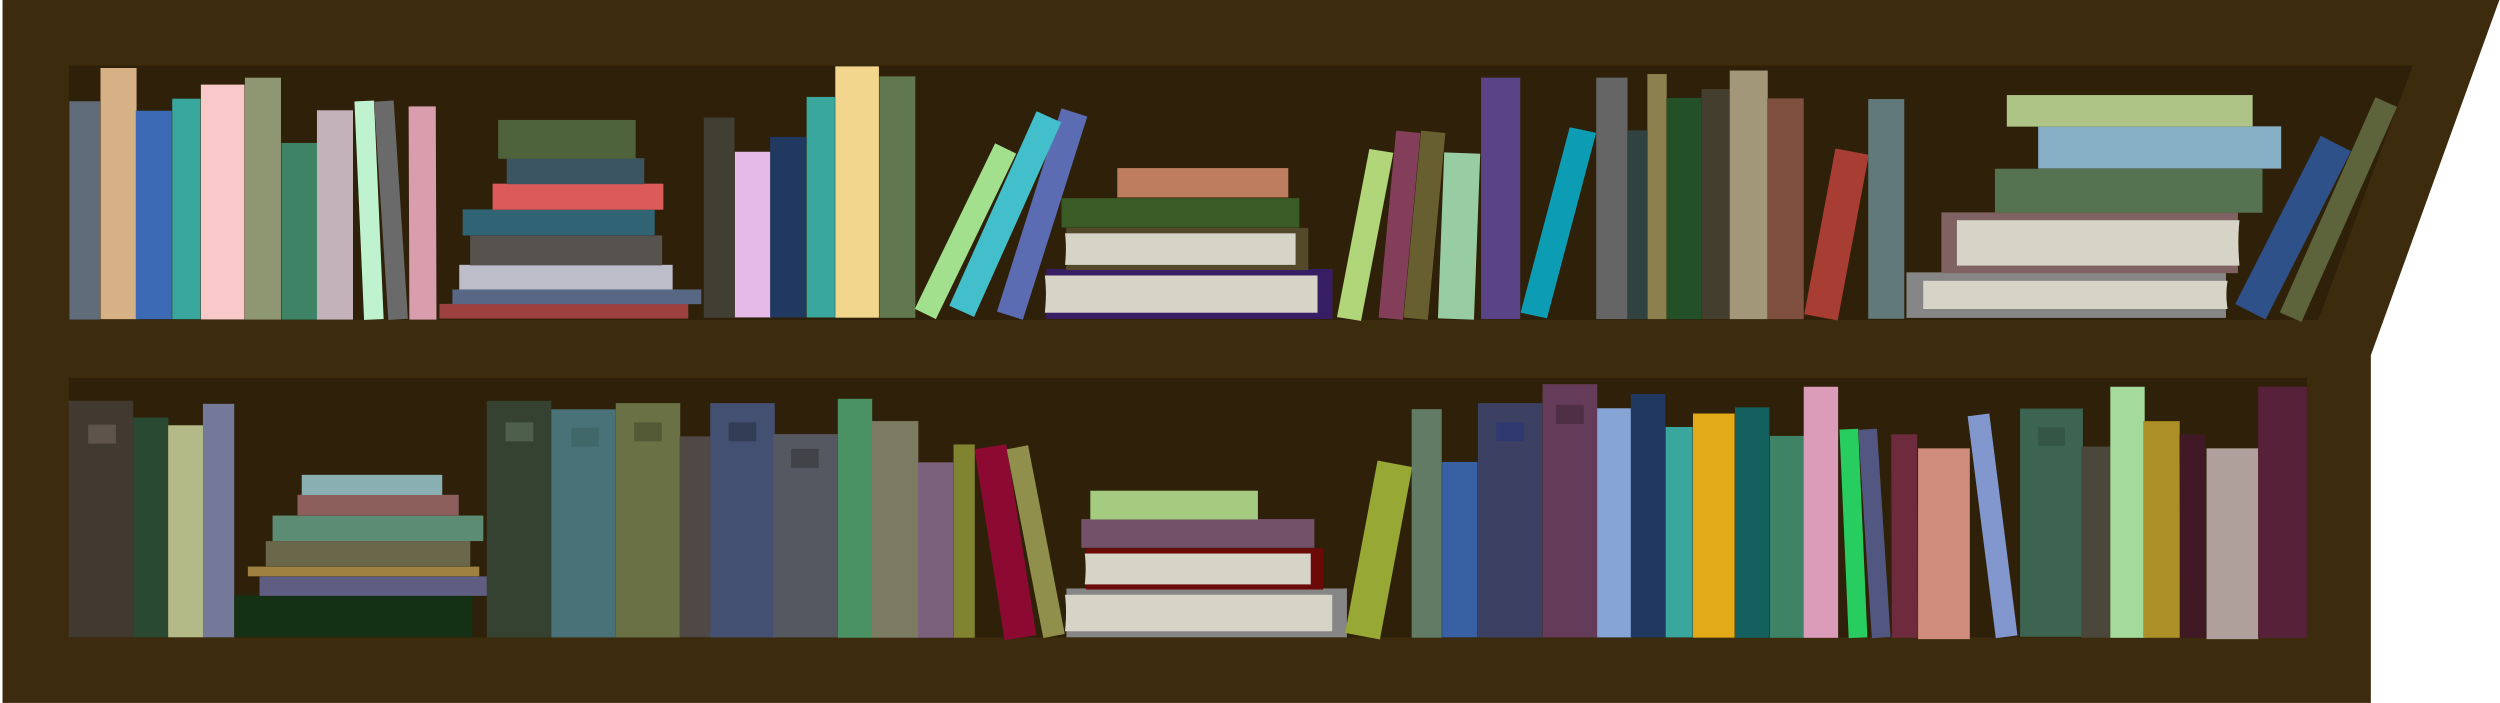 <svg xmlns="http://www.w3.org/2000/svg" width="1422.52" height="400" viewBox="0 0 376.375 105.833"><path d="M.38 0h375.896L356.93 53.483v52.345H.379z" style="baseline-shift:baseline;display:inline;overflow:visible;vector-effect:none;fill:#3c2b0c;stop-color:#000;stop-opacity:1"/><path d="M10.375 9.862h352.871l-15.931 42.862v43.242H10.375Z" style="fill:#2f2109;stroke-width:.663"/><path d="M4.931 48.172h347.448v8.724H4.931z" style="fill:#3c2b0c;fill-opacity:1;stroke-width:.756"/><path d="M20.042 62.869h5.317v33.078h-5.317z" style="display:inline;fill:#2a4932;fill-opacity:1;stroke-width:.853"/><path d="M10.347 60.334h9.71v35.621h-9.71z" style="display:inline;fill:#423931;fill-opacity:1;stroke-width:1.196"/><path d="M13.28 63.928h4.169v2.861H13.28z" style="display:inline;fill:#5f544b;fill-opacity:1;stroke-width:.946"/><path d="M25.319 64.025h5.317v31.922h-5.317z" style="display:inline;fill:#b4ba87;fill-opacity:1;stroke-width:.838"/><path d="M30.55 60.796h4.708v35.151H30.55z" style="display:inline;fill:#747899;fill-opacity:1;stroke-width:.827"/><path d="M35.297 89.633H71.13v6.293H35.297z" style="display:inline;fill:#143115;fill-opacity:1;stroke-width:1.526"/><path d="M39.074 86.781h34.302v2.923H39.074z" style="display:inline;fill:#605d83;fill-opacity:1;stroke-width:1.018"/><path d="M37.315 85.301h34.836v1.47H37.315z" style="display:inline;fill:#9f8141;fill-opacity:1;stroke-width:.728"/><path d="M40.013 81.459h30.79V85.3h-30.79z" style="display:inline;fill:#6b674b;fill-opacity:1;stroke-width:1.105"/><path d="M41.034 77.618h31.73v3.841h-31.73z" style="display:inline;fill:#5c8c73;fill-opacity:1;stroke-width:1.122"/><path d="M44.791 74.497h24.274v3.133H44.791z" style="display:inline;fill:#8c5e5c;fill-opacity:1;stroke-width:.886"/><path d="M45.427 71.491H66.58v3.031H45.427z" style="display:inline;fill:#8aafb2;fill-opacity:1;stroke-width:.814"/><path d="M73.283 60.348h9.71v35.621h-9.71z" style="display:inline;fill:#364231;fill-opacity:1;stroke-width:1.196"/><path d="M76.105 63.582h4.169v2.861h-4.169z" style="display:inline;fill:#4e5f4b;fill-opacity:1;stroke-width:.946"/><path d="M82.993 61.62h9.71v34.349h-9.71z" style="display:inline;fill:#487278;fill-opacity:1;stroke-width:1.174"/><path d="M85.988 64.391h4.169v2.861h-4.169z" style="display:inline;fill:#416869;fill-opacity:1;stroke-width:.946"/><path d="M92.703 60.695h9.71v35.274h-9.71z" style="display:inline;fill:#6a7144;fill-opacity:1;stroke-width:1.19"/><path d="M95.467 63.582h4.169v2.861h-4.169z" style="display:inline;fill:#545a36;fill-opacity:1;stroke-width:.946"/><path d="M102.314 65.7h4.708v30.246h-4.708z" style="display:inline;fill:#4f4844;fill-opacity:1;stroke-width:.767"/><path d="M106.928 60.695h9.71v35.274h-9.71z" style="display:inline;fill:#445071;fill-opacity:1;stroke-width:1.19"/><path d="M109.691 63.582h4.169v2.861h-4.169z" style="display:inline;fill:#343d56;fill-opacity:1;stroke-width:.946"/><path d="M116.409 65.354h9.71v30.615h-9.71z" style="display:inline;fill:#555860;fill-opacity:1;stroke-width:1.109"/><path d="M119.091 67.587h4.169v2.861h-4.169z" style="display:inline;fill:#414349;fill-opacity:1;stroke-width:.946"/><path d="M126.132 60.043h5.179v35.968h-5.179z" style="display:inline;fill:#4a9264;fill-opacity:1;stroke-width:.878"/><path d="M131.281 63.394h6.978v32.617h-6.978z" style="display:inline;fill:#7b7b61;fill-opacity:1;stroke-width:.97"/><path d="M138.207 69.606h5.324v26.405h-5.324z" style="display:inline;fill:#7b617b;fill-opacity:1;stroke-width:.762"/><path d="M143.554 66.909h3.199v29.102h-3.199z" style="display:inline;fill:#80832f;fill-opacity:1;stroke-width:.62"/><path d="M134.412 89.62h4.834v29.102h-4.834z" style="display:inline;fill:#8c0932;fill-opacity:1;stroke-width:.763" transform="rotate(-8.947)"/><path d="M135.875 95.309h3.279v28.938h-3.279z" style="display:inline;fill:#90904c;fill-opacity:1;stroke-width:.626" transform="rotate(-10.993)"/><path d="M160.551 88.591h42.227v7.363h-42.227z" style="display:inline;fill:#868686;fill-opacity:1;stroke-width:1.25"/><path d="M160.334 89.54h40.233v5.499h-40.233s.163-1.516.163-2.821c0-1.45-.163-2.677-.163-2.677" style="display:inline;fill:#d6d3c7;stroke-width:1.154"/><path d="M163.495 82.527h35.707v6.226h-35.707z" style="display:inline;fill:#6c0a0a;fill-opacity:1;stroke-width:1.057"/><path d="M163.312 83.33h34.02v4.65h-34.02s.137-1.282.137-2.386a19 19 0 0 0-.137-2.264" style="display:inline;fill:#d6d3c7;stroke-width:.976"/><path d="M162.798 78.142h35.081v4.331h-35.081z" style="display:inline;fill:#725169;fill-opacity:1;stroke-width:1.253"/><path d="M164.149 73.876h25.228v4.331h-25.228z" style="display:inline;fill:#a4cb7f;fill-opacity:1;stroke-width:1.063"/><path d="M216.634 29.812h5.324v26.405h-5.324z" style="display:inline;fill:#97a834;fill-opacity:1;stroke-width:.762" transform="rotate(10.652)"/><path d="M212.527 61.596h4.526v34.415h-4.526z" style="display:inline;fill:#617b65;fill-opacity:1;stroke-width:.803"/><path d="M217.117 69.548h5.324v26.405h-5.324z" style="display:inline;fill:#3861a4;fill-opacity:1;stroke-width:.762"/><path d="M222.503 60.695h9.71v35.274h-9.71z" style="display:inline;fill:#3c4164;fill-opacity:1;stroke-width:1.19"/><path d="M225.267 63.582h4.169v2.861h-4.169z" style="display:inline;fill:#303870;fill-opacity:1;stroke-width:.946"/><path d="M232.23 57.834h8.239v38.135h-8.239z" style="display:inline;fill:#643c59;fill-opacity:1;stroke-width:1.14"/><path d="M234.258 60.966h4.169v2.861h-4.169z" style="display:inline;fill:#4e2f45;fill-opacity:1;stroke-width:.946"/><path d="M240.451 61.468h5.185v34.495h-5.185z" style="display:inline;fill:#86a4d6;fill-opacity:1;stroke-width:.86"/><path d="M245.517 59.329h5.185v36.634h-5.185z" style="display:inline;fill:#213961;fill-opacity:1;stroke-width:.886"/><path d="M250.761 64.282h4.059v31.681h-4.059z" style="display:inline;fill:#39a79e;fill-opacity:1;stroke-width:.729"/><path d="M254.877 62.257h6.269v33.742h-6.269z" style="display:inline;fill:#e3aa18;fill-opacity:1;stroke-width:.935"/><path d="M261.203 61.331h5.178v34.69h-5.178z" style="display:inline;fill:#13605e;fill-opacity:1;stroke-width:.862"/><path d="M266.456 65.629h5.178v30.392h-5.178z" style="display:inline;fill:#3e8366;fill-opacity:1;stroke-width:.807"/><path d="M271.551 58.227h5.178v37.795h-5.178z" style="display:inline;fill:#da9cb8;fill-opacity:1;stroke-width:.9"/><path d="M273.82 76.812h2.814v31.426h-2.814z" style="display:inline;fill:#28cd5f;fill-opacity:1;stroke-width:.605" transform="rotate(-2.525)"/><path d="M274.951 82.807h2.814v31.426h-2.814z" style="display:inline;fill:#525781;fill-opacity:1;stroke-width:.605" transform="rotate(-3.735)"/><path d="M284.499 65.876h3.9v30.63h-3.9z" style="display:inline;fill:#6d2b3d;fill-opacity:1;stroke-width:.703" transform="rotate(-.097)skewX(.099)"/><path d="M285.972 99.483h3.287v33.677h-3.287z" style="display:inline;fill:#8197cd;fill-opacity:1;stroke-width:.677" transform="rotate(-7.237)"/><path d="M288.767 67.5h7.79v28.724h-7.79z" style="display:inline;fill:#d08c7c;fill-opacity:1;stroke-width:.962"/><path d="M304.122 61.514h9.456v34.352h-9.456z" style="display:inline;fill:#3c6451;fill-opacity:1;stroke-width:1.159"/><path d="M306.813 64.325h4.06v2.786h-4.06z" style="display:inline;fill:#345646;fill-opacity:1;stroke-width:.921"/><path d="M313.319 67.232h4.407v28.787h-4.407z" style="display:inline;fill:#4b473b;fill-opacity:1;stroke-width:.724"/><path d="M317.705 58.227h5.178v37.795h-5.178z" style="display:inline;fill:#a4da9c;fill-opacity:1;stroke-width:.9"/><path d="M322.658 63.405h5.497v32.616h-5.497z" style="display:inline;fill:#ad8f27;fill-opacity:1;stroke-width:.861"/><path d="M327.93 65.949h3.9v30.63h-3.9z" style="display:inline;fill:#401924;fill-opacity:1;stroke-width:.703" transform="rotate(-.097)skewX(.099)"/><path d="M332.198 67.5h7.79v28.724h-7.79z" style="display:inline;fill:#b0a09c;fill-opacity:1;stroke-width:.962"/><path d="M339.97 58.227h7.318v37.795h-7.318z" style="display:inline;fill:#572139;fill-opacity:1;stroke-width:1.069"/><path d="M10.445 15.244h4.618v32.87h-4.618z" style="display:inline;fill:#616c7b;fill-opacity:1;stroke-width:.792"/><path d="M15.129 10.241h5.433v37.814h-5.433z" style="display:inline;fill:#d6b186;fill-opacity:1;stroke-width:.922"/><path d="M20.437 16.674h5.433v31.38h-5.433z" style="display:inline;fill:#3d6ab4;fill-opacity:1;stroke-width:.84"/><path d="M25.932 14.858h4.253v33.196h-4.253z" style="display:inline;fill:#39a79e;fill-opacity:1;stroke-width:.764"/><path d="M30.244 12.737h6.569v35.356h-6.569z" style="display:inline;fill:#f9c9c9;fill-opacity:1;stroke-width:.98"/><path d="M36.873 11.696h5.426v36.42h-5.426z" style="display:inline;fill:#8f9772;fill-opacity:1;stroke-width:.904"/><path d="M42.378 21.525h5.426v26.591h-5.426z" style="display:inline;fill:#3e8366;fill-opacity:1;stroke-width:.772"/><path d="M47.716 16.604h5.426v31.512h-5.426z" style="display:inline;fill:#c4b2ba;fill-opacity:1;stroke-width:.841"/><path d="M52.637 17.604h2.949v32.929h-2.949z" style="display:inline;fill:#bff3d0;fill-opacity:1;stroke-width:.634" transform="rotate(-2.525)"/><path d="M55.202 18.954h2.949v32.929h-2.949z" style="display:inline;fill:#6a6a6a;fill-opacity:1;stroke-width:.634" transform="rotate(-3.735)"/><path d="M61.464 16.128h4.086v32.095h-4.086z" style="display:inline;fill:#d99dae;fill-opacity:1;stroke-width:.736" transform="rotate(-.097)skewX(.099)"/><path d="M66.154 45.751h37.467v2.209H66.154z" style="display:inline;fill:#9c4040;fill-opacity:1;stroke-width:.925"/><path d="M69.138 39.871h32.129v3.836H69.138z" style="display:inline;fill:#bdbcc9;fill-opacity:1;stroke-width:1.129"/><path d="M69.657 31.53h28.907v3.919H69.657z" style="display:inline;fill:#306474;fill-opacity:1;stroke-width:1.082"/><path d="M74.162 27.651h25.706v3.919H74.162z" style="display:inline;fill:#dd5a5a;fill-opacity:1;stroke-width:1.02"/><path d="M76.288 23.815H96.99v3.919H76.288z" style="display:inline;fill:#3b5662;fill-opacity:1;stroke-width:.916"/><path d="M68.114 43.582h37.467v2.209H68.114z" style="display:inline;fill:#586884;fill-opacity:1;stroke-width:.925"/><path d="M70.783 35.45H99.69v4.503H70.783z" style="display:inline;fill:#56534e;fill-opacity:1;stroke-width:1.16"/><path d="M74.995 18.059h20.702v5.838H74.995z" style="display:inline;fill:#4e623b;fill-opacity:1;stroke-width:1.118"/><path d="M105.953 17.684h4.618v30.165h-4.618z" style="display:inline;fill:#413e33;fill-opacity:1;stroke-width:.759"/><path d="M110.636 22.85h5.433v24.939h-5.433z" style="display:inline;fill:#e5bae8;fill-opacity:1;stroke-width:.749"/><path d="M115.944 20.609h5.433V47.79h-5.433z" style="display:inline;fill:#213961;fill-opacity:1;stroke-width:.781"/><path d="M121.439 14.593h4.253v33.196h-4.253z" style="display:inline;fill:#39a79e;fill-opacity:1;stroke-width:.764"/><path d="M125.752 9.994h6.569v37.833h-6.569z" style="display:inline;fill:#f3d68d;fill-opacity:1;stroke-width:1.014"/><path d="M132.38 11.501h5.426v36.35h-5.426z" style="display:inline;fill:#607750;fill-opacity:1;stroke-width:.903"/><path d="M157.52 40.499h43.091v7.513H157.52z" style="display:inline;fill:#371d63;fill-opacity:1;stroke-width:1.275"/><path d="M157.299 41.468h41.056v5.611h-41.056s.166-1.546.166-2.879c0-1.478-.166-2.732-.166-2.732" style="display:inline;fill:#d6d3c7;stroke-width:1.177"/><path d="M160.524 34.311h36.437v6.353h-36.437z" style="display:inline;fill:#55492b;fill-opacity:1;stroke-width:1.078"/><path d="M160.337 35.131h34.717v4.745h-34.717s.14-1.308.14-2.435c0-1.25-.14-2.31-.14-2.31" style="display:inline;fill:#d6d3c7;stroke-width:.996"/><path d="M159.812 29.837h35.799v4.42h-35.799z" style="display:inline;fill:#3a5b25;fill-opacity:1;stroke-width:1.279"/><path d="M168.21 25.306h25.744v4.42H168.21z" style="display:inline;fill:#bd7d5e;fill-opacity:1;stroke-width:1.084"/><path d="M157.249-33.046h4.086V-.951h-4.086z" style="display:inline;fill:#5b6cb2;fill-opacity:1;stroke-width:.736" transform="rotate(17.7)skewX(.099)"/><path d="M149.241-48.837h4.086v32.095h-4.086z" style="display:inline;fill:#42bfcb;fill-opacity:1;stroke-width:.736" transform="rotate(24.255)skewX(.099)"/><path d="M144.208-46.231h3.526v27.693h-3.526z" style="display:inline;fill:#a3e08d;fill-opacity:1;stroke-width:.635" transform="rotate(25.981)skewX(.099)"/><path d="M233.663-30.451h4.064v28.874h-4.064z" style="display:inline;fill:#0c9cb4;fill-opacity:1;stroke-width:.697" transform="matrix(.978 .208 -.256 .967 0 0)"/><path d="M222.971 11.69h5.898v36.35h-5.898z" style="display:inline;fill:#5a4387;fill-opacity:1;stroke-width:.942"/><path d="M218.14 14.686h5.426v25.006h-5.426z" style="display:inline;fill:#98cca3;fill-opacity:1;stroke-width:.749" transform="rotate(2.171)"/><path d="M214.844-.397h3.674v28.259h-3.674z" style="display:inline;fill:#685f31;fill-opacity:1;stroke-width:.655" transform="rotate(5.36)"/><path d="M211.107-.046h3.674v28.259h-3.674z" style="display:inline;fill:#833e5a;fill-opacity:1;stroke-width:.655" transform="rotate(5.36)"/><path d="M206.703-10.205h3.665v25.772h-3.665z" style="display:inline;fill:#b1d579;fill-opacity:1;stroke-width:.625" transform="matrix(.988 .157 -.189 .982 0 0)"/><path d="M240.31 11.69h4.718v36.35h-4.718z" style="display:inline;fill:#656565;fill-opacity:1;stroke-width:.842"/><path d="M248.01 11.147h2.911v36.905h-2.911z" style="display:inline;fill:#8b804e;fill-opacity:1;stroke-width:.667"/><path d="M245.089 19.628H248v28.423h-2.911z" style="display:inline;fill:#304340;fill-opacity:1;stroke-width:.585"/><path d="M250.915 14.75h5.244v33.302h-5.244z" style="display:inline;fill:#235027;fill-opacity:1;stroke-width:.85"/><path d="M256.179 13.414h4.358v34.638h-4.358z" style="display:inline;fill:#443e2f;fill-opacity:1;stroke-width:.79"/><path d="M260.413 10.62h5.716v37.432h-5.716z" style="display:inline;fill:#a3977a;fill-opacity:1;stroke-width:.941"/><path d="M266.081 14.813h5.466v33.238h-5.466z" style="display:inline;fill:#7f4f40;fill-opacity:1;stroke-width:.867"/><path d="M275.696-29.102h5.117v25.38h-5.117z" style="display:inline;fill:#a83d34;fill-opacity:1;stroke-width:.733" transform="rotate(10.652)"/><path d="M281.262 14.915h5.423v33.079h-5.423z" style="display:inline;fill:#61797b;fill-opacity:1;stroke-width:.861"/><path d="M320.766-139.969h5.117v28.401h-5.117z" style="display:inline;fill:#2f518a;fill-opacity:1;stroke-width:.775" transform="rotate(26.925)"/><path d="M332.743-131.859h3.569v35.436h-3.569z" style="display:inline;fill:#5d643c;fill-opacity:1;stroke-width:.723" transform="rotate(23.963)"/><path d="M-335.119 41.003h48.098v6.857h-48.098z" style="fill:#868686;fill-opacity:1;stroke-width:1.287" transform="scale(-1 1)"/><path d="M335.365 42.279H289.54v4.237h45.825s-.185-1.168-.185-2.174c0-1.117.185-2.063.185-2.063" style="fill:#d6d3c7;stroke-width:1.081"/><path d="M-336.924 31.971h44.647v9.15h-44.647z" style="fill:#806262;fill-opacity:1;stroke-width:1.433" transform="scale(-1 1)"/><path d="M337.153 33.152h-42.538v6.833h42.538s-.172-1.883-.172-3.506c0-1.8.172-3.327.172-3.327" style="fill:#d6d3c7;stroke-width:1.323"/><path d="M-340.614 25.407h40.274v6.62h-40.274z" style="fill:#557251;fill-opacity:1;stroke-width:1.66" transform="scale(-1 1)"/><path d="M-343.434 19.017h36.591v6.365h-36.591z" style="fill:#86aec4;fill-opacity:1;stroke-width:1.551" transform="scale(-1 1)"/><path d="M-339.137 14.312h37.008v4.753h-37.008z" style="fill:#aec486;fill-opacity:1;stroke-width:1.348" transform="scale(-1 1)"/></svg>